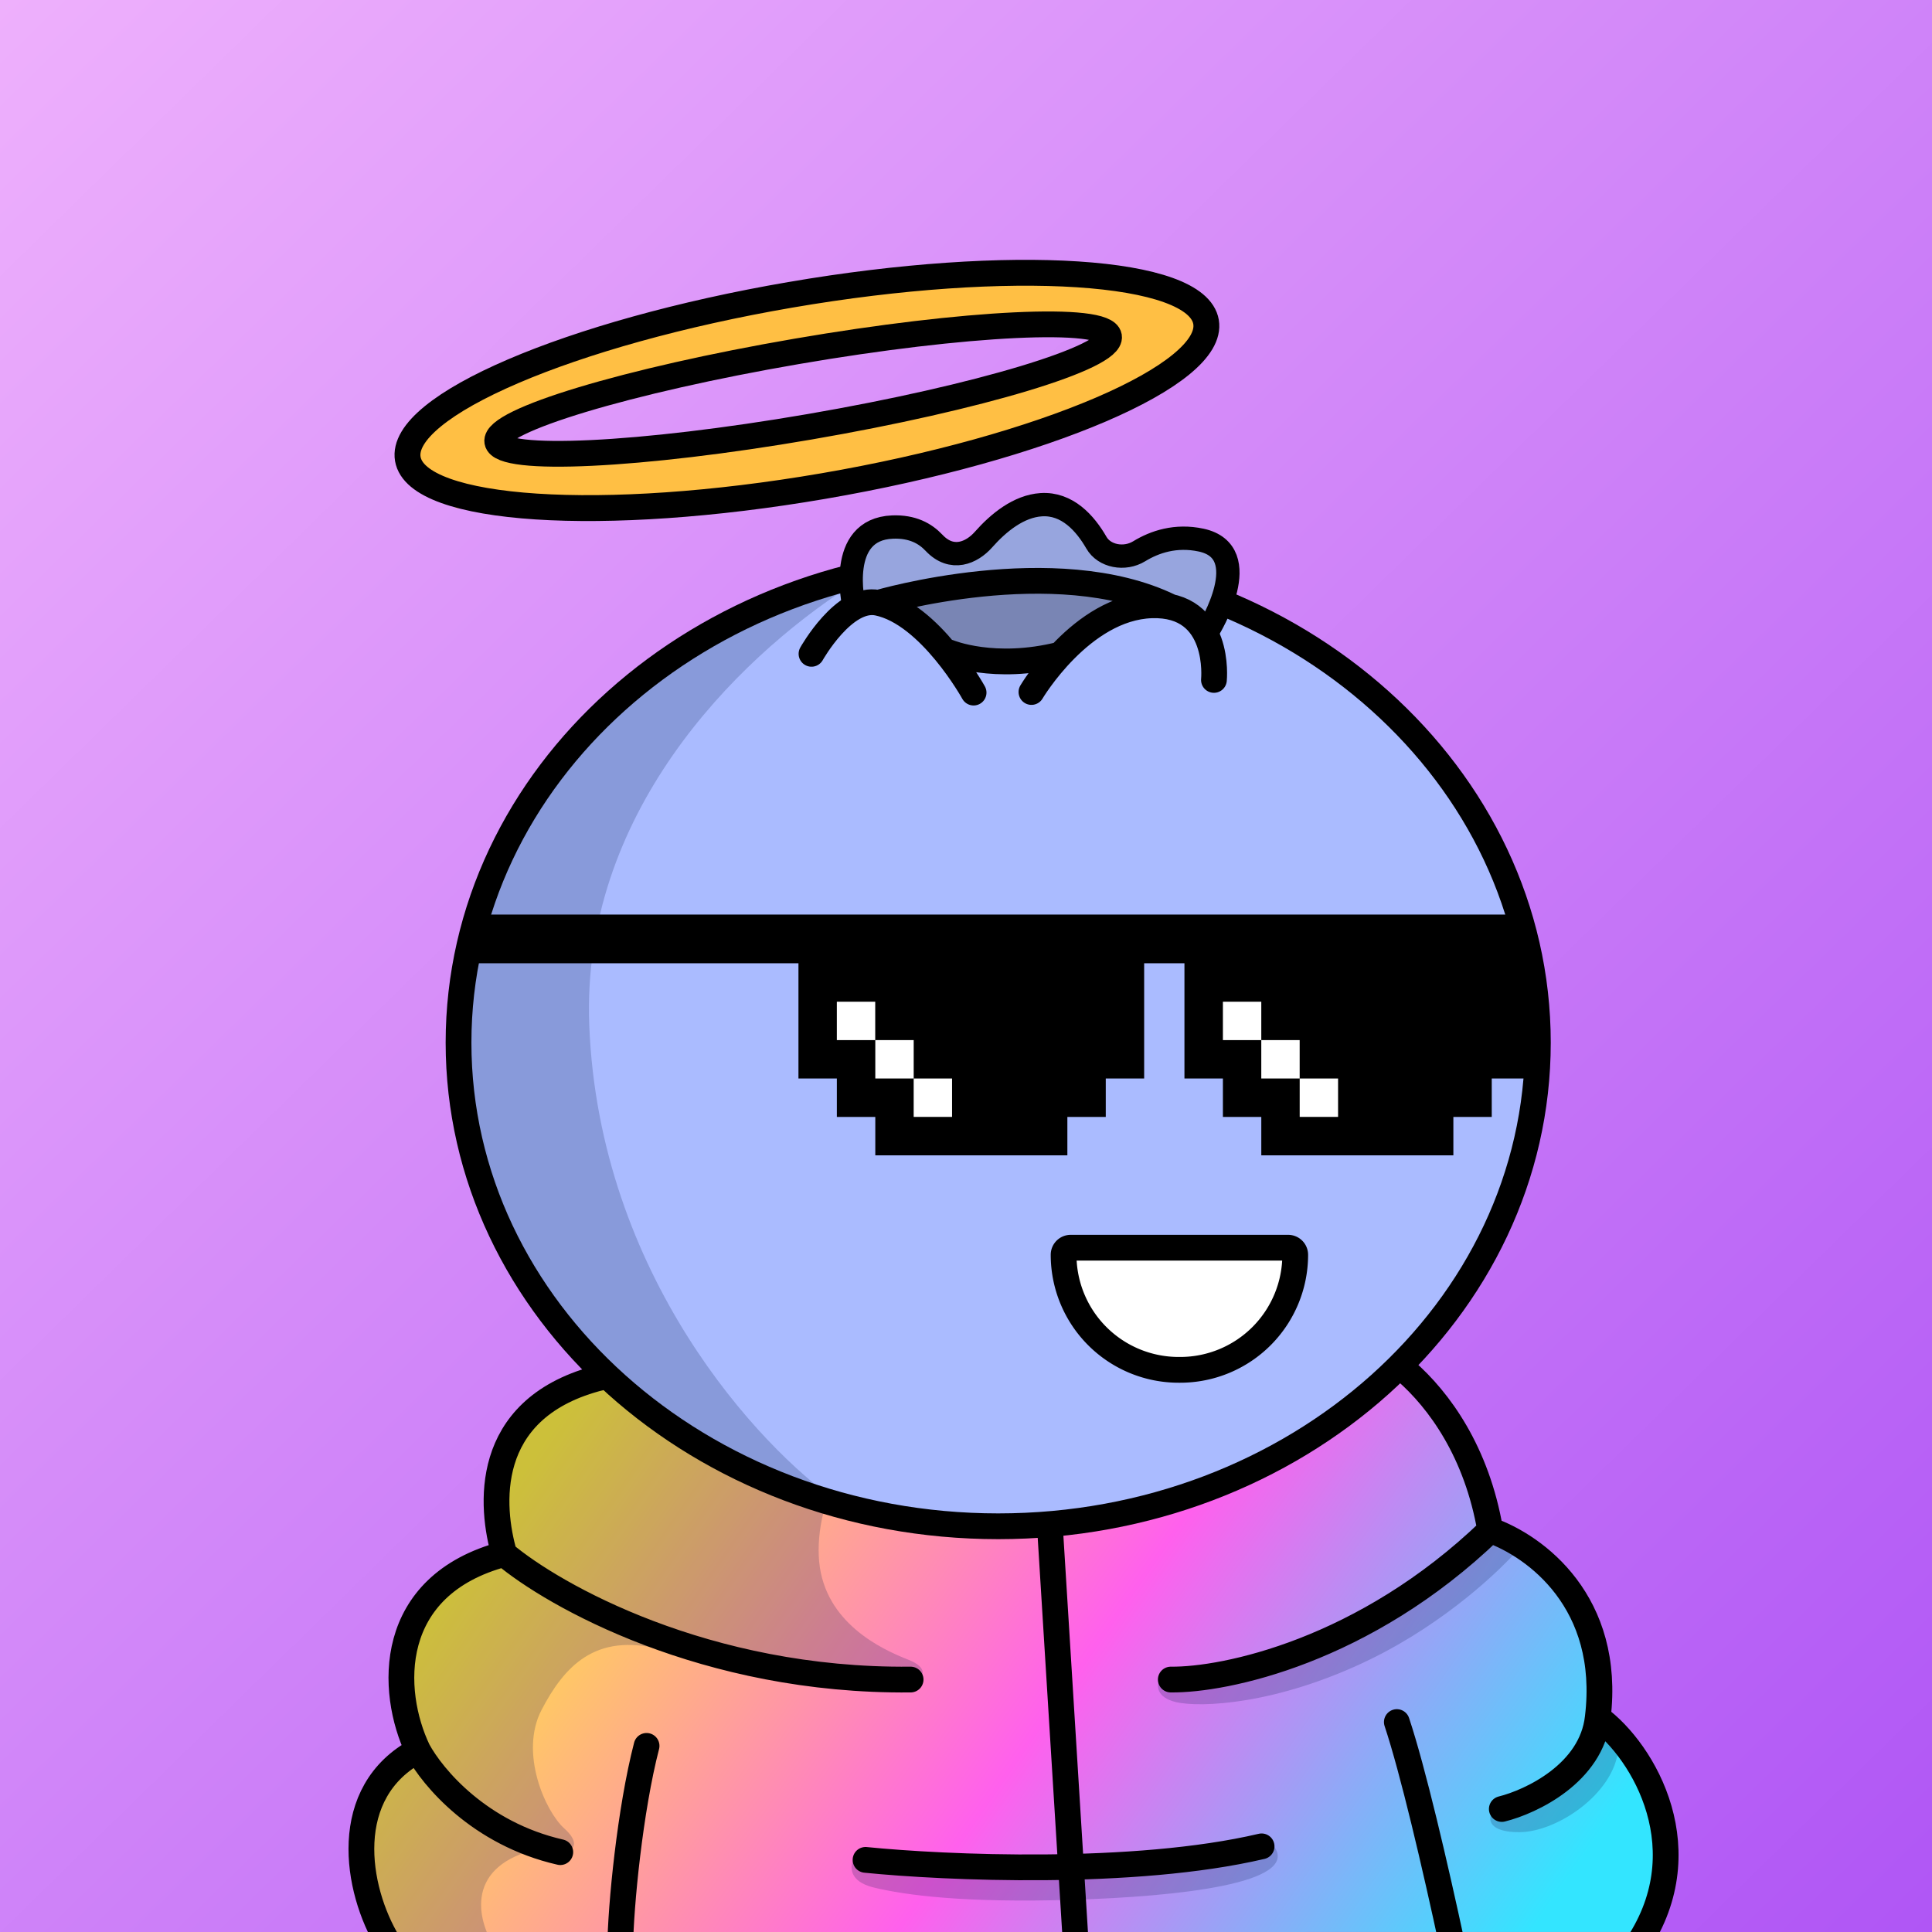 <svg
      xmlns="http://www.w3.org/2000/svg"
      preserveAspectRatio="xMidYMin meet"
      fill="none"
      viewBox="0 0 1500 1500"
    >
      <rect x="0" y="0" width="1500" height="1500" fill="#333333" stroke="none"/>
      <g>
      <path fill="url(#prefix__paint0_linear_53_30461)" d="M0 0h1500v1500H0z"/><defs><linearGradient id="prefix__paint0_linear_53_30461" x1="0" y1="0" x2="1500" y2="1533.5" gradientUnits="userSpaceOnUse"><stop stop-color="#EEB0FC"/><stop offset="1" stop-color="#AF55F5"/></linearGradient></defs>
      <g clip-path="url(#prefix__clip0_53_27868)"><path d="M295.8 1500s-47.94-91.54 28.64-134.76c0 0-62-101.54 67.13-159.88 0 0-37.4-104.09 81.15-137.65 0 0 144.28-18.07 334.85-18.07 0 0 171.93-9.14 272.93 4.86 0 0 48.6 26.91 76.51 133.04 0 0 102.26 45.87 83.4 145.87 0 0 95.08 77.12 34 166.56l-978.61.03z" fill="url(#prefix__paint0_linear_53_27868)"/><path d="M413.5 1436.5c-54 14.8-41.833 56.83-29 76H309c-8.833-12.83-26.5-48.1-26.5-86.5s29.667-63.33 44.5-71l-18-50c3.833-14.67 16.4-49.7 36-72.5 18.829-21.9 42.242-22.8 52.773-20.32-4.833-2.49-11.288-20.19-5.773-77.18 6-62 116.5-77.5 171-77.5l241.5-11 7 36c-17.167-2.17-61.1-4.2-99.5 5-48 11.5-80.5 77.5-76 125s48.5 68 69 76c16.4 6.4 11.5 13.67 7 16.5-49.667-3.83-159.1-14.1-199.5-24.5-50.5-13-74.5 13.5-92 47s3 79 17.5 92c11.6 10.4 7.5 15.67 4 17h-28.5zM678.5 1465.5c-20-4.8-18.667-17-15.5-22.5l169.5 1.5 157-10.5c19 28-73 38.5-157 41s-129-3.5-154-9.5zM913 1321.5c-15.2-3.6-15-12.83-13-17l49-6.5c2.333-3.33 20.5-12.3 74.5-21.5s109.83-61.5 131-86.5l25.5 11.5c-14.33 17-57.5 58.1-115.5 86.5-72.5 35.5-132.5 38-151.5 33.5zM1179.5 1422.5c-23.2 0-24-9.67-21.5-14.5 37.6-11.6 66.67-41.83 76.5-55.5 8.5-9.83 24.8-22.5 22 5.5-3.5 35-48 64.5-77 64.5z" fill="#001647" fill-opacity=".2"/><path d="M1084.5 1337c12.33 37 29.5 110.3 43.5 175.5m-646.5 0c.333-32.83 7.7-107.6 20.5-157M301.5 1508.5c-25.5-42-37.6-117.3 23-149.5m0 0c-22-46-25-128.1 67-152.5m-67 152.5c11.333 20.83 47.5 64.6 110.5 79m-43.5-231.5c-10.5-36.17-17.4-111.6 71-136 53.112-14.66 199.972-21.87 344-24.82m-415 160.82c38.167 32.17 156.3 99.1 315.5 97.5m450-116c-10.37-60.53-39.49-100.92-65.94-123.9-17.73-15.41-41.66-19.79-65.15-19.96-61.49-.42-140.02-.09-219.41 1.54M1157 1188c35.17 12.5 94.3 55.9 83.5 145.5M1157 1188c-97.6 94-206 116.5-248 116m331.5 29.5c35.83 26.17 81.7 104.2 28.5 180m-28.5-180c-4.8 43.2-51.67 65.33-74.5 71m-330.5 109l-29-467.82M672 1444c61.333 6.17 208.7 12.7 307.5-10.5" stroke="#000" stroke-width="20" stroke-linecap="round"/></g><defs><linearGradient id="prefix__paint0_linear_53_27868" x1="461" y1="1064" x2="1157" y2="1546" gradientUnits="userSpaceOnUse"><stop stop-color="#FFEB37"/><stop offset=".522" stop-color="#FF60ED"/><stop offset="1" stop-color="#33E5FF"/></linearGradient><clipPath id="prefix__clip0_53_27868"><path fill="#fff" d="M0 0h1500v1500H0z"/></clipPath></defs>
      <g clip-path="url(#prefix__clip0_299_662)"><path d="M775 1185c231.41 0 419-168.12 419-375.5 0-207.383-187.59-375.5-419-375.5-231.407 0-419 168.117-419 375.5 0 207.38 187.593 375.5 419 375.5z" fill="#ABF"/><path d="M457.5 796c7.6 194 131.833 327.5 193 370l-130-55.5L438 1034l-57.5-89.5-27-106 11-104L394 662l45-82.5 83.5-69.5 109-54.182 28.5-1C569.452 513.314 451.119 633.132 457.5 796z" fill="#001647" fill-opacity=".2"/><path d="M775 1185c231.41 0 419-168.12 419-375.5 0-207.383-187.59-375.5-419-375.5-231.407 0-419 168.117-419 375.5 0 207.38 187.593 375.5 419 375.5z" stroke="#000" stroke-width="20"/></g><defs><clipPath id="prefix__clip0_299_662"><path fill="#fff" d="M0 0h1500v1500H0z"/></clipPath></defs>
      <g clip-path="url(#prefix__clip0_53_29287)"><path d="M764.05 841.24c31.336 0 56.74-25.404 56.74-56.74 0-31.337-25.404-56.74-56.74-56.74-31.337 0-56.74 25.403-56.74 56.74 0 31.336 25.403 56.74 56.74 56.74zM1048.19 841.24c31.34 0 56.74-25.404 56.74-56.74 0-31.337-25.4-56.74-56.74-56.74-31.34 0-56.74 25.403-56.74 56.74 0 31.336 25.4 56.74 56.74 56.74z" fill="#fff" stroke="#000" stroke-width="20" stroke-miterlimit="10"/><path d="M746.05 779.5c7.18 0 13-5.82 13-13s-5.82-13-13-13-13 5.82-13 13 5.82 13 13 13zM1066.19 779.5c7.18 0 13-5.82 13-13s-5.82-13-13-13-13 5.82-13 13 5.82 13 13 13z" fill="#000"/><path d="M831.28 968.721h168.82a5.495 5.495 0 015.5 5.5 89.318 89.318 0 01-89.32 89.319h-1.18a89.323 89.323 0 01-63.159-26.16 89.322 89.322 0 01-26.161-63.159 5.5 5.5 0 015.5-5.5z" fill="#fff" stroke="#000" stroke-width="20" stroke-miterlimit="10"/></g><defs><clipPath id="prefix__clip0_53_29287"><path fill="#fff" d="M0 0h1500v1500H0z"/></clipPath></defs>
      <g clip-path="url(#prefix__clip0_53_27180)"><path d="M1188 710.07v127.27h-29.81v29.85h-29.8V897H979.27v-29.81h-29.81v-29.85H919.6v-89.46h-31.28v89.46h-29.81v29.85H828.7V897H679.58v-29.81h-29.85v-29.85h-29.81v-89.46H360.81v-37.81H1188z" fill="#000"/><path d="M1038.88 837.35h-29.8v29.81h29.8v-29.81zM1009.06 807.53h-29.8v29.81h29.8v-29.81zM979.26 777.73h-29.8v29.81h29.8v-29.81zM739.18 837.35h-29.8v29.81h29.8v-29.81zM709.39 807.53h-29.81v29.81h29.81v-29.81zM679.52 777.73h-29.8v29.81h29.8v-29.81z" fill="#fff"/></g><defs><clipPath id="prefix__clip0_53_27180"><path fill="#fff" d="M0 0h1500v1500H0z"/></clipPath></defs>
      <g clip-path="url(#prefix__clip0_53_25564)"><path fill-rule="evenodd" clip-rule="evenodd" d="M878.413 220.052l3.087-4.552 55 29-14 42-80.5 45-94 25.5-222 37.5H354.5l-38.5-25v-38L434 269l210-46 220.5-14.5 9.5 2.5-3.389 5.083 7.802 3.969zm-26.211 38.65L846.2 252.7 842 259l-104-7.5-115.5 25-100 13.5-101 31-25.5 17.5 15 13.5 151-7 173.5-35.5 110-28L852 259l.202-.298z" fill="#FFBF44"/><path d="M639.243 377.386c171.136-29.387 304.162-86.453 297.12-127.46-7.042-41.007-151.484-50.427-322.62-21.04s-304.162 86.453-297.12 127.46c7.042 41.007 151.484 50.427 322.62 21.04z" stroke="#000" stroke-width="20.09"/><path d="M628.594 331.353c131.158-22.561 235.228-53.955 232.447-70.12-2.78-16.165-111.359-10.981-242.517 11.58-131.158 22.56-235.228 53.954-232.447 70.119 2.78 16.166 111.359 10.981 242.517-11.579z" stroke="#000" stroke-width="20"/><path d="M661.719 466.274s.681-50.314 11.212-50.049c10.53.266 30.241-4.165 30.241-4.165l31.002 15.989 25.638-5.424 28.99-24.747 27.071-1.791 27.883 14.121 15.446 18.681 23.411.145 50.96-13.954 24.276 23.68-19.232 52.574-44.507-21.369-17.617-6.041-23.175-7.036-28.05-1.943-32.388-.112-55.638 3.68-50.45 8.949-25.073-1.188z" fill="#97A5DE"/><path d="M718.506 479.214s19.322 40.453 64.014 34.31c44.692-6.143 83.522-32.583 83.522-32.583l10.406-17.065-81.463-14.775-84.096 14.041s-8.664 11.898 7.617 16.072z" fill="#7985B4"/><path d="M662.843 469.488s-13.534-58.554 30.087-60.287c15.493-.614 25.434 4.992 32.226 12.21 13.894 14.755 29.392 7.707 38.346-2.386 11.842-13.391 27.482-26.021 44.854-27.17 20.226-1.338 34.215 14.393 42.889 29.474 6.094 10.621 21.799 13.651 33.204 6.683 11.953-7.315 28.35-12.9 48.081-8.683 42.964 9.245 6.064 69.091 6.064 69.091" stroke="#000" stroke-width="18.1" stroke-miterlimit="10" stroke-linecap="round"/><path d="M630.048 507.636s25.276-45.068 51.452-39.634c40.502 8.395 74.399 69.733 74.399 69.733M800.818 537.27s38.761-65.501 93.251-67.301c54.49-1.801 48.429 57.93 48.429 57.93M682 468s137.209-40.275 226.409 2.982M736.796 506.5s35.104 14.655 86.489 1.675" stroke="#000" stroke-width="20" stroke-miterlimit="10" stroke-linecap="round"/></g><defs><clipPath id="prefix__clip0_53_25564"><path fill="#fff" d="M0 0h1500v1500H0z"/></clipPath></defs>
      
    </g>
    </svg>